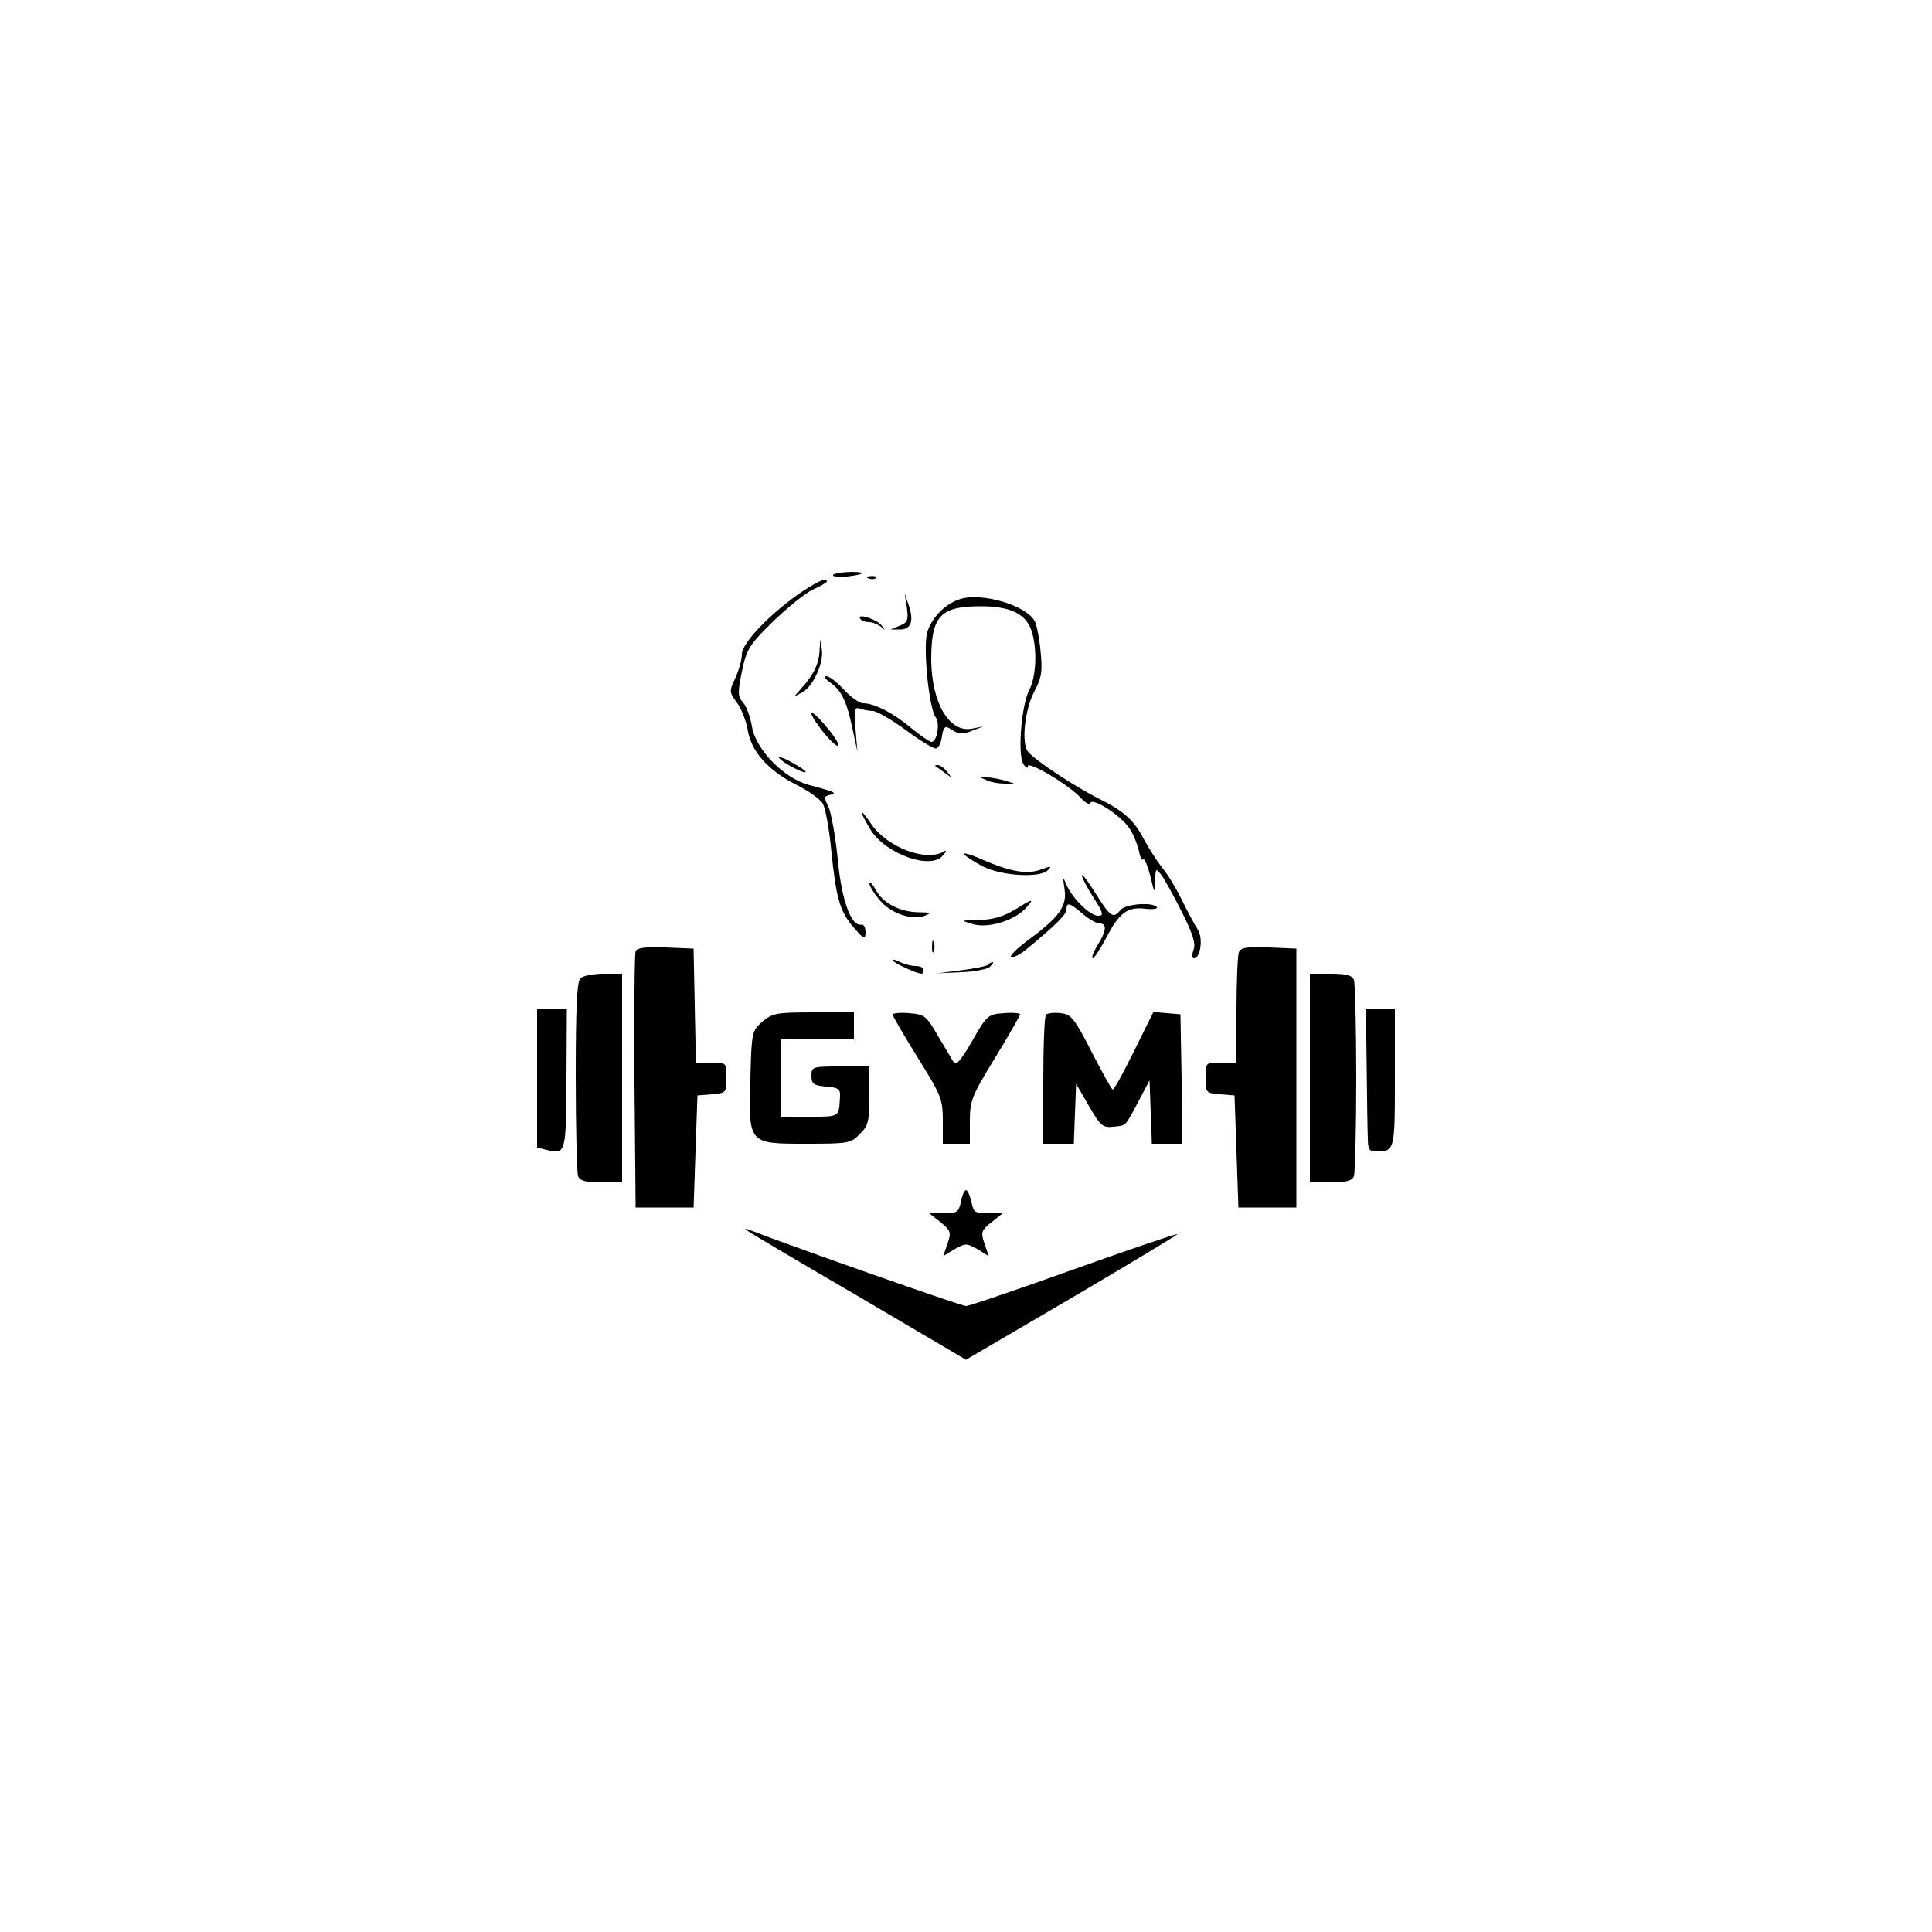 <?xml version="1.0" standalone="no"?>
<!DOCTYPE svg PUBLIC "-//W3C//DTD SVG 20010904//EN"
 "http://www.w3.org/TR/2001/REC-SVG-20010904/DTD/svg10.dtd">
<svg version="1.0" xmlns="http://www.w3.org/2000/svg"
 width="500pt" height="500pt" viewBox="0 0 500 500"
 preserveAspectRatio="xMidYMid meet">

<g transform="translate(0,500) scale(0.1,-0.1)"
fill="#000000" stroke="none">
<path d="M2156 3512 c-2 -4 13 -6 35 -4 21 2 39 6 39 8 0 7 -69 4 -74 -4z"/>
<path d="M2248 3503 c7 -3 16 -2 19 1 4 3 -2 6 -13 5 -11 0 -14 -3 -6 -6z"/>
<path d="M2079 3471 c-81 -54 -159 -134 -159 -164 0 -14 -8 -42 -17 -62 -16
-34 -16 -36 4 -63 11 -15 24 -47 28 -71 9 -56 53 -105 126 -142 32 -16 63 -38
69 -50 6 -11 16 -64 21 -117 13 -127 22 -160 58 -202 28 -32 30 -33 31 -13 0
13 -5 22 -11 20 -26 -5 -51 62 -61 170 -6 60 -17 120 -24 135 -12 24 -12 27 4
31 20 5 14 7 -56 26 -65 18 -137 93 -146 151 -4 24 -14 52 -23 62 -14 15 -14
25 -3 80 12 58 19 69 80 129 37 36 83 73 103 83 21 9 37 19 37 21 0 11 -19 3
-61 -24z"/>
<path d="M2347 3428 c4 -33 2 -39 -18 -47 l-24 -10 23 0 c29 -1 38 21 24 62
l-11 32 6 -37z"/>
<path d="M2486 3450 c-39 -12 -73 -46 -86 -85 -12 -37 4 -200 22 -222 11 -14
3 -63 -11 -63 -5 0 -29 16 -53 36 -45 38 -95 64 -124 64 -10 0 -32 16 -50 35
-17 19 -38 35 -45 35 -7 0 -4 -7 9 -16 30 -21 43 -48 58 -119 l13 -60 -5 59
c-4 51 -2 57 12 52 8 -3 24 -6 33 -6 10 0 49 -23 86 -50 38 -28 73 -49 78 -47
6 2 12 14 14 27 5 32 8 34 30 19 15 -9 27 -9 49 0 l29 11 -31 -6 c-58 -10
-103 68 -104 178 0 112 22 138 123 139 78 1 121 -18 136 -62 16 -46 13 -119
-5 -154 -20 -37 -31 -165 -16 -191 6 -11 12 -14 12 -7 0 15 108 -49 137 -82
12 -13 23 -19 25 -13 5 15 80 -33 101 -66 10 -14 20 -40 24 -56 3 -17 8 -28
12 -24 3 3 11 -16 18 -43 11 -46 11 -47 12 -13 2 34 2 34 17 15 8 -11 32 -54
53 -96 28 -56 36 -81 30 -97 -5 -13 -4 -22 1 -22 17 0 24 52 10 74 -8 12 -26
46 -41 76 -15 31 -38 69 -52 85 -13 17 -33 48 -45 70 -25 50 -53 76 -118 108
-62 31 -165 99 -183 121 -19 22 -9 112 18 161 17 32 19 49 14 99 -3 34 -10 69
-15 78 -21 41 -135 75 -192 58z"/>
<path d="M2226 3399 c3 -5 13 -9 23 -9 9 0 23 -6 31 -12 12 -11 12 -10 2 3
-13 17 -66 33 -56 18z"/>
<path d="M2121 3317 c-1 -33 -15 -63 -45 -96 l-21 -24 21 11 c28 15 56 76 51
110 l-4 27 -2 -28z"/>
<path d="M2100 3153 c0 -6 16 -30 35 -53 19 -23 35 -36 35 -28 -1 16 -70 96
-70 81z"/>
<path d="M2016 3039 c6 -11 64 -42 69 -37 2 2 -14 13 -36 25 -21 12 -37 17
-33 12z"/>
<path d="M2421 3017 c2 -1 13 -9 24 -17 19 -14 19 -14 6 3 -7 9 -18 17 -24 17
-6 0 -8 -1 -6 -3z"/>
<path d="M2555 2980 c11 -5 31 -8 45 -8 l25 0 -25 8 c-14 4 -34 8 -45 8 l-20
1 20 -9z"/>
<path d="M2230 2897 c0 -4 11 -25 24 -46 40 -62 156 -103 186 -65 11 12 11 15
2 10 -45 -27 -146 11 -187 71 -14 21 -25 34 -25 30z"/>
<path d="M2495 2789 c4 -5 25 -19 48 -31 49 -25 148 -31 169 -10 11 11 8 11
-17 2 -36 -14 -80 -6 -152 25 -29 13 -51 20 -48 14z"/>
<path d="M2800 2734 c0 -5 13 -31 30 -57 26 -41 27 -47 12 -47 -21 0 -66 44
-82 80 -9 23 -10 21 -5 -11 7 -44 -14 -73 -93 -131 -31 -23 -51 -43 -45 -45 6
-2 23 7 38 19 82 68 105 92 105 104 0 20 8 18 42 -11 16 -14 36 -25 44 -25 19
0 18 -19 -6 -57 -11 -18 -16 -33 -12 -33 4 0 20 25 36 55 33 63 54 79 101 73
19 -2 31 0 29 4 -9 14 -81 9 -94 -7 -19 -23 -26 -19 -64 42 -20 32 -36 53 -36
47z"/>
<path d="M2250 2713 c0 -6 12 -25 26 -42 29 -35 85 -54 117 -41 19 7 16 9 -16
9 -49 1 -93 24 -111 59 -9 15 -15 22 -16 15z"/>
<path d="M2625 2645 c-28 -17 -56 -25 -90 -26 -50 -1 -50 -1 -16 -11 40 -11
107 10 136 42 23 26 19 25 -30 -5z"/>
<path d="M2412 2550 c0 -14 2 -19 5 -12 2 6 2 18 0 25 -3 6 -5 1 -5 -13z"/>
<path d="M1645 2538 c-3 -7 -4 -159 -3 -338 l3 -325 75 0 75 0 5 145 5 145 38
3 c36 3 37 4 37 43 0 39 0 39 -40 39 l-39 0 -3 148 -3 147 -73 3 c-52 2 -74
-1 -77 -10z"/>
<path d="M3206 2535 c-3 -9 -6 -77 -6 -151 l0 -134 -40 0 c-40 0 -40 0 -40
-39 0 -39 1 -40 38 -43 l37 -3 5 -145 5 -145 75 0 75 0 0 335 0 335 -71 3
c-59 2 -73 0 -78 -13z"/>
<path d="M2310 2515 c0 -6 63 -35 75 -35 3 0 5 5 5 10 0 6 -9 10 -21 10 -11 0
-29 5 -40 10 -10 6 -19 8 -19 5z"/>
<path d="M2557 2503 c-4 -3 -35 -10 -69 -14 l-63 -8 63 3 c34 1 68 8 74 14 7
7 10 12 7 12 -3 0 -9 -3 -12 -7z"/>
<path d="M1502 2468 c-9 -9 -12 -79 -12 -254 0 -133 3 -249 6 -258 5 -12 20
-16 60 -16 l54 0 0 270 0 270 -48 0 c-26 0 -53 -5 -60 -12z"/>
<path d="M3390 2210 l0 -270 54 0 c40 0 55 4 60 16 3 9 6 123 6 254 0 131 -3
245 -6 254 -5 12 -20 16 -60 16 l-54 0 0 -270z"/>
<path d="M1390 2210 l0 -180 25 -6 c49 -12 50 -10 51 184 l1 182 -38 0 -39 0
0 -180z"/>
<path d="M3537 2238 c1 -84 2 -168 3 -185 0 -26 4 -33 19 -33 51 0 51 0 51
191 l0 179 -37 0 -38 0 2 -152z"/>
<path d="M1973 2356 c-27 -24 -28 -27 -31 -146 -5 -171 -6 -170 144 -170 109
0 116 1 139 25 22 21 25 33 25 100 l0 75 -75 0 c-73 0 -75 -1 -75 -24 0 -21 5
-25 37 -28 31 -2 38 -7 37 -23 -3 -57 1 -55 -79 -55 l-75 0 0 100 0 100 95 0
95 0 0 35 0 35 -104 0 c-96 0 -107 -2 -133 -24z"/>
<path d="M2310 2374 c0 -3 29 -53 65 -111 61 -98 65 -108 65 -164 l0 -59 35 0
35 0 0 58 c0 54 5 66 65 164 36 59 65 110 65 113 0 3 -19 5 -42 3 -41 -3 -44
-5 -82 -72 -29 -50 -42 -65 -48 -55 -5 8 -23 39 -41 69 -30 52 -35 55 -75 58
-23 2 -42 0 -42 -4z"/>
<path d="M2707 2374 c-4 -4 -7 -81 -7 -171 l0 -163 40 0 39 0 3 78 3 77 33
-57 c30 -52 36 -57 63 -54 35 4 29 -2 65 65 l29 55 3 -82 3 -82 40 0 39 0 -2
168 -3 167 -35 3 -35 3 -50 -101 c-27 -55 -52 -100 -55 -100 -3 0 -27 44 -55
98 -45 88 -53 97 -80 100 -17 2 -34 0 -38 -4z"/>
<path d="M2487 1890 c-6 -27 -10 -30 -44 -30 l-38 0 29 -23 c27 -22 28 -26 18
-56 l-11 -32 29 18 c29 16 31 16 60 0 l29 -18 -11 32 c-10 30 -9 34 18 56 l29
23 -38 0 c-34 0 -38 3 -43 30 -4 17 -10 30 -14 30 -4 0 -10 -13 -13 -30z"/>
<path d="M1930 1818 c3 -4 132 -80 288 -171 l282 -166 275 161 c151 89 274
163 272 164 -2 2 -122 -39 -268 -91 -145 -52 -271 -95 -279 -95 -12 0 -447
153 -555 195 -11 5 -18 6 -15 3z"/>
</g>
</svg>
